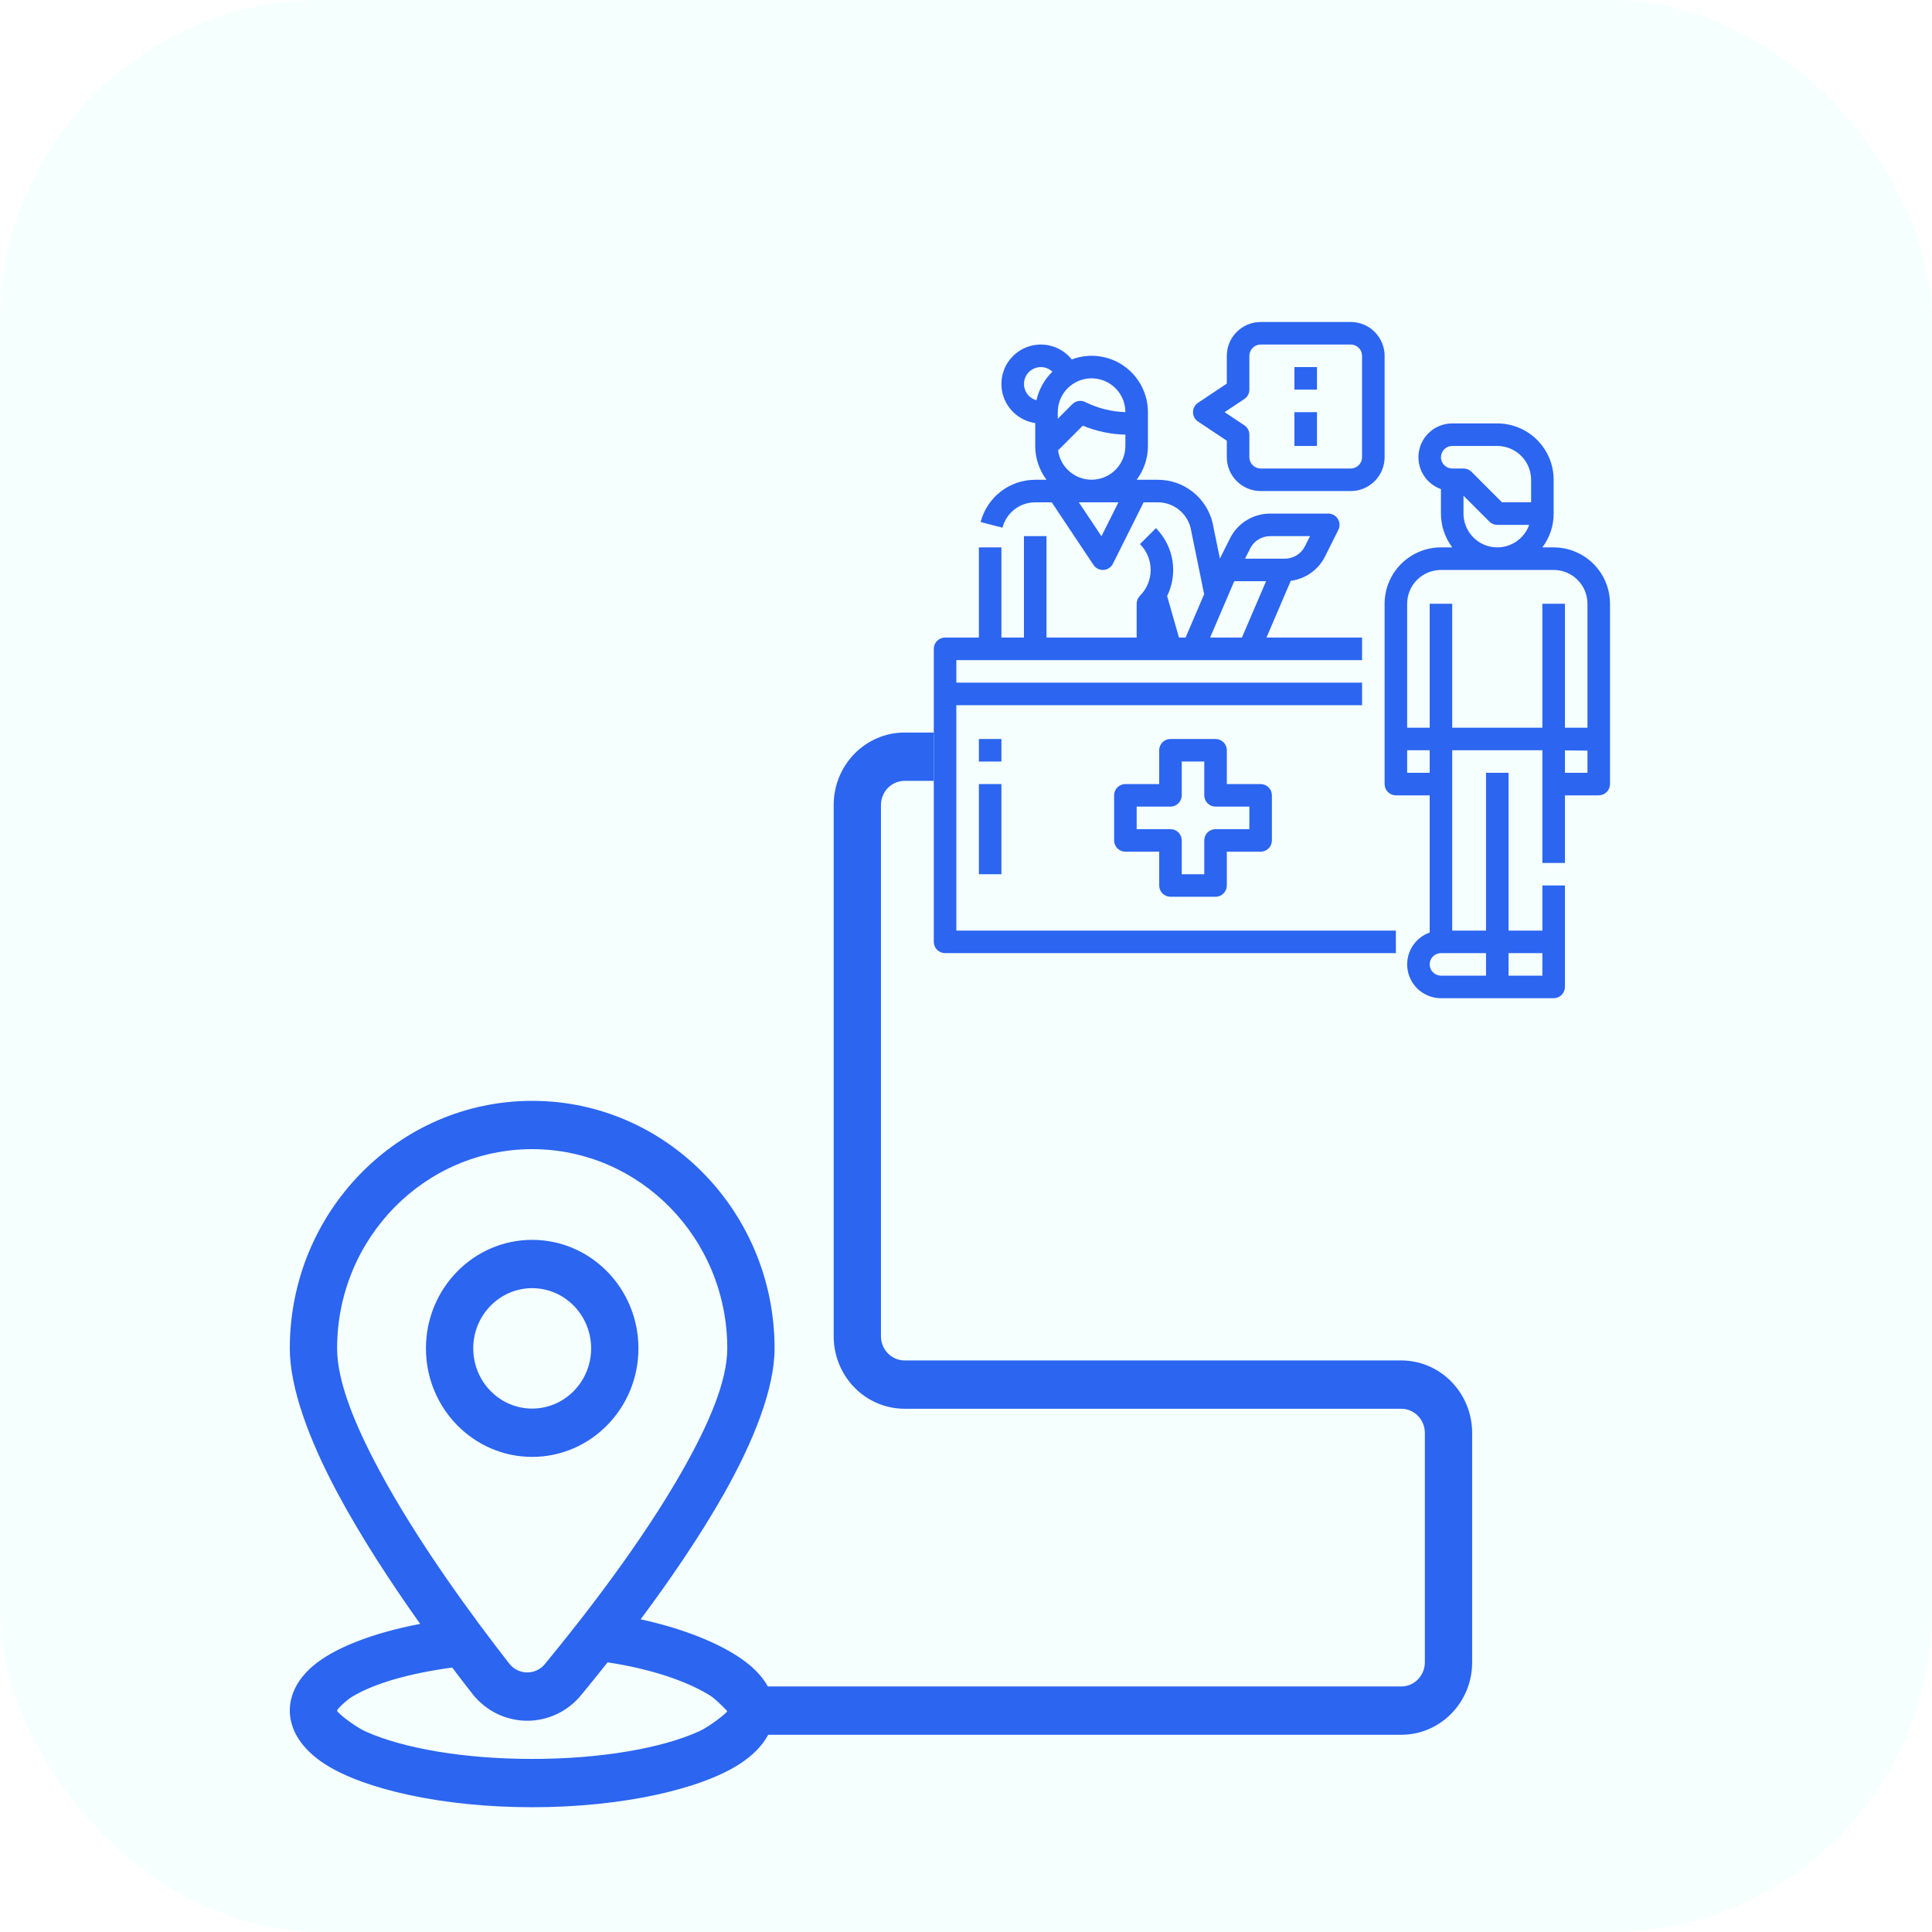 <svg width="60" height="60" viewBox="0 0 60 60" fill="none" xmlns="http://www.w3.org/2000/svg">
<rect width="60" height="60" rx="10" fill="#F4FFFE"/>
<g filter="url(#filter0_d_1860_6690)">
<g filter="url(#filter1_d_1860_6690)">
<path fill-rule="evenodd" clip-rule="evenodd" d="M29 18.75H28.094C26.877 18.75 25.891 19.757 25.891 21V37.5C25.891 38.097 26.123 38.669 26.536 39.091C26.949 39.513 27.509 39.75 28.094 39.75H43.516C43.71 39.75 43.898 39.829 44.035 39.97C44.173 40.11 44.25 40.301 44.25 40.5V47.625C44.25 48.039 43.921 48.375 43.516 48.375H23.847C23.722 48.151 23.538 47.929 23.292 47.72C22.612 47.144 21.366 46.606 19.895 46.29C20.788 45.091 21.728 43.725 22.482 42.392C23.419 40.733 24.055 39.109 24.055 37.875C24.055 33.632 20.682 30.188 16.527 30.188C12.373 30.188 9 33.632 9 37.875C9 39.1 9.596 40.71 10.476 42.357C11.223 43.754 12.165 45.188 13.049 46.431C11.54 46.719 10.358 47.194 9.724 47.734C9.227 48.157 9 48.644 9 49.125C9 49.706 9.348 50.312 10.104 50.794C11.309 51.564 13.731 52.125 16.527 52.125C19.324 52.125 21.746 51.564 22.951 50.794C23.383 50.519 23.681 50.203 23.858 49.875H43.516C44.733 49.875 45.719 48.868 45.719 47.625V40.5C45.719 39.903 45.487 39.331 45.073 38.909C44.66 38.487 44.1 38.25 43.516 38.25H28.094C27.899 38.25 27.712 38.171 27.575 38.03C27.436 37.89 27.359 37.699 27.359 37.5V21C27.359 20.586 27.688 20.25 28.094 20.25H29V18.75ZM18.077 48.607C18.317 48.315 18.584 47.986 18.869 47.626C20.171 47.82 21.342 48.204 22.073 48.67C22.232 48.772 22.571 49.118 22.584 49.141C22.576 49.199 22.03 49.624 21.712 49.768C20.543 50.296 18.654 50.625 16.527 50.625C14.401 50.625 12.512 50.296 11.343 49.768C11.025 49.624 10.469 49.193 10.469 49.125C10.469 49.069 10.774 48.794 10.915 48.706C11.594 48.286 12.704 47.968 14.043 47.787C14.255 48.067 14.454 48.327 14.639 48.562C15.046 49.107 15.675 49.43 16.346 49.439C17.018 49.448 17.656 49.141 18.077 48.607ZM22.586 37.875C22.586 34.46 19.871 31.688 16.527 31.688C13.184 31.688 10.469 34.46 10.469 37.875C10.469 38.909 11.023 40.249 11.766 41.639C12.961 43.876 14.68 46.208 15.792 47.635C15.794 47.637 15.796 47.639 15.798 47.642C15.8 47.644 15.801 47.647 15.803 47.649C15.937 47.829 16.144 47.936 16.365 47.939C16.586 47.942 16.796 47.841 16.934 47.664C16.936 47.661 16.938 47.659 16.94 47.657C16.942 47.654 16.944 47.652 16.946 47.649C18.116 46.229 19.94 43.889 21.21 41.642C21.996 40.251 22.586 38.91 22.586 37.875ZM16.527 34.505H16.538C18.355 34.511 19.827 36.019 19.827 37.875C19.827 39.731 18.355 41.239 16.538 41.245H16.527C14.706 41.245 13.228 39.735 13.228 37.875C13.228 36.015 14.706 34.505 16.527 34.505ZM16.539 36.005H16.527C15.517 36.005 14.697 36.843 14.697 37.875C14.697 38.907 15.517 39.745 16.527 39.745H16.539C17.544 39.738 18.358 38.903 18.358 37.875C18.358 36.847 17.544 36.012 16.539 36.005Z" fill="#2B65F0"/>
</g>
<path d="M29.7 19.9H42.3V19.2H29.7V18.5H42.3V17.8H39.331L40.086 16.037C40.313 16.008 40.529 15.923 40.715 15.79C40.901 15.658 41.052 15.481 41.153 15.276L41.563 14.456C41.59 14.403 41.602 14.344 41.6 14.284C41.597 14.224 41.579 14.166 41.548 14.116C41.516 14.065 41.473 14.023 41.42 13.994C41.368 13.965 41.31 13.95 41.25 13.95H39.449C39.189 13.949 38.934 14.021 38.712 14.158C38.491 14.294 38.312 14.491 38.197 14.724L37.885 15.348L37.658 14.24C37.657 14.235 37.656 14.23 37.655 14.226C37.561 13.847 37.342 13.51 37.035 13.27C36.727 13.03 36.348 12.899 35.957 12.9H35.299C35.527 12.597 35.65 12.229 35.65 11.85V10.8C35.65 10.517 35.581 10.238 35.45 9.987C35.319 9.737 35.129 9.521 34.896 9.36C34.663 9.199 34.395 9.097 34.114 9.063C33.833 9.028 33.548 9.063 33.283 9.163C33.158 9.006 32.998 8.883 32.815 8.803C32.631 8.723 32.431 8.689 32.232 8.704C32.033 8.719 31.84 8.783 31.671 8.889C31.502 8.996 31.362 9.142 31.262 9.316C31.163 9.489 31.108 9.684 31.101 9.884C31.094 10.084 31.136 10.282 31.224 10.461C31.311 10.641 31.442 10.797 31.603 10.914C31.764 11.032 31.952 11.109 32.15 11.137V11.85C32.15 12.229 32.273 12.597 32.501 12.9H32.15C31.762 12.9 31.385 13.028 31.078 13.266C30.771 13.504 30.552 13.837 30.455 14.213L31.133 14.387C31.191 14.162 31.323 13.962 31.507 13.819C31.691 13.677 31.917 13.6 32.15 13.6H32.663L33.959 15.544C33.991 15.592 34.034 15.631 34.085 15.658C34.136 15.686 34.192 15.7 34.25 15.7C34.257 15.7 34.264 15.7 34.272 15.699C34.333 15.695 34.392 15.675 34.443 15.642C34.494 15.608 34.536 15.561 34.563 15.506L35.516 13.6H35.957C36.19 13.6 36.417 13.677 36.601 13.82C36.785 13.963 36.916 14.163 36.974 14.388L37.396 16.454L36.819 17.8H36.614L36.246 16.511C36.415 16.167 36.472 15.779 36.41 15.401C36.347 15.023 36.168 14.674 35.898 14.402L35.403 14.897C35.615 15.11 35.735 15.399 35.735 15.7C35.735 16.001 35.615 16.29 35.403 16.502C35.37 16.535 35.344 16.573 35.327 16.616C35.309 16.658 35.3 16.704 35.3 16.75V17.8H32.5V14.65H31.8V17.8H31.1V15H30.4V17.8H29.35C29.257 17.8 29.168 17.837 29.102 17.902C29.037 17.968 29 18.057 29 18.15V27.25C29 27.343 29.037 27.432 29.102 27.497C29.168 27.563 29.257 27.6 29.35 27.6H43.35V26.9H29.7V19.9ZM32.859 11.986L33.626 11.219C34.046 11.393 34.495 11.487 34.95 11.498V11.85C34.95 12.116 34.848 12.372 34.666 12.566C34.483 12.761 34.234 12.878 33.968 12.896C33.702 12.913 33.44 12.829 33.234 12.659C33.028 12.491 32.894 12.25 32.859 11.986ZM34.95 10.799C34.518 10.786 34.093 10.68 33.706 10.487C33.641 10.454 33.566 10.443 33.494 10.454C33.421 10.466 33.355 10.501 33.303 10.552L32.85 11.005V10.8C32.85 10.521 32.96 10.254 33.157 10.057C33.354 9.86 33.621 9.749 33.899 9.749C34.178 9.749 34.445 9.86 34.642 10.056C34.839 10.253 34.95 10.52 34.95 10.799ZM31.8 9.925C31.8 9.822 31.83 9.722 31.886 9.636C31.942 9.551 32.023 9.484 32.117 9.443C32.211 9.402 32.315 9.39 32.416 9.408C32.516 9.425 32.61 9.472 32.684 9.543C32.435 9.783 32.263 10.093 32.189 10.431C32.078 10.402 31.979 10.336 31.909 10.244C31.838 10.152 31.8 10.04 31.8 9.925ZM34.207 14.654L33.504 13.6H34.734L34.207 14.654ZM38.823 15.037C38.881 14.92 38.97 14.822 39.081 14.754C39.191 14.685 39.319 14.649 39.449 14.65H40.684L40.527 14.963C40.469 15.079 40.38 15.178 40.27 15.246C40.159 15.314 40.031 15.35 39.901 15.35H38.666L38.823 15.037ZM38.331 16.05H39.319L38.569 17.8H37.581L38.331 16.05Z" fill="#2B65F0"/>
<path d="M31.1 20.95H30.4V21.65H31.1V20.95Z" fill="#2B65F0"/>
<path d="M31.1 22.35H30.4V25.15H31.1V22.35Z" fill="#2B65F0"/>
<path d="M36.35 25.85H37.75C37.843 25.85 37.932 25.813 37.997 25.747C38.063 25.682 38.1 25.593 38.1 25.5V24.45H39.15C39.243 24.45 39.332 24.413 39.397 24.347C39.463 24.282 39.5 24.193 39.5 24.1V22.7C39.5 22.607 39.463 22.518 39.397 22.453C39.332 22.387 39.243 22.35 39.15 22.35H38.1V21.3C38.1 21.207 38.063 21.118 37.997 21.052C37.932 20.987 37.843 20.95 37.75 20.95H36.35C36.257 20.95 36.168 20.987 36.102 21.052C36.037 21.118 36 21.207 36 21.3V22.35H34.95C34.857 22.35 34.768 22.387 34.702 22.453C34.637 22.518 34.6 22.607 34.6 22.7V24.1C34.6 24.193 34.637 24.282 34.702 24.347C34.768 24.413 34.857 24.45 34.95 24.45H36V25.5C36 25.593 36.037 25.682 36.102 25.747C36.168 25.813 36.257 25.85 36.35 25.85ZM35.3 23.75V23.05H36.35C36.443 23.05 36.532 23.013 36.597 22.947C36.663 22.882 36.7 22.793 36.7 22.7V21.65H37.4V22.7C37.4 22.793 37.437 22.882 37.502 22.947C37.568 23.013 37.657 23.05 37.75 23.05H38.8V23.75H37.75C37.657 23.75 37.568 23.787 37.502 23.852C37.437 23.918 37.4 24.007 37.4 24.1V25.15H36.7V24.1C36.7 24.007 36.663 23.918 36.597 23.852C36.532 23.787 36.443 23.75 36.35 23.75H35.3Z" fill="#2B65F0"/>
<path d="M48.25 15H47.899C48.127 14.697 48.251 14.329 48.25 13.95V12.9C48.25 12.436 48.065 11.991 47.737 11.663C47.409 11.335 46.964 11.15 46.5 11.15H45.1C44.853 11.15 44.613 11.238 44.424 11.397C44.234 11.557 44.108 11.778 44.066 12.022C44.024 12.266 44.07 12.517 44.195 12.731C44.32 12.945 44.517 13.107 44.75 13.19V13.95C44.75 14.329 44.873 14.697 45.101 15H44.75C44.286 15 43.842 15.185 43.513 15.513C43.185 15.841 43.001 16.286 43 16.75V22.35C43 22.443 43.037 22.532 43.103 22.597C43.168 22.663 43.257 22.7 43.35 22.7H44.4V26.96C44.167 27.043 43.97 27.205 43.845 27.419C43.72 27.632 43.674 27.883 43.716 28.128C43.758 28.372 43.884 28.593 44.074 28.753C44.263 28.912 44.503 29 44.75 29H48.25C48.343 29 48.432 28.963 48.498 28.897C48.563 28.832 48.6 28.743 48.6 28.65V25.5H47.9V26.9H46.85V22H46.15V26.9H45.1V21.3H47.9V24.8H48.6V22.7H49.65C49.743 22.7 49.832 22.663 49.898 22.597C49.963 22.532 50 22.443 50 22.35V16.75C50 16.286 49.815 15.841 49.487 15.513C49.159 15.185 48.714 15 48.25 15ZM45.1 11.85H46.5C46.779 11.85 47.045 11.961 47.242 12.158C47.439 12.355 47.55 12.621 47.55 12.9V13.6H46.645L45.698 12.652C45.665 12.62 45.627 12.594 45.584 12.576C45.542 12.559 45.496 12.55 45.45 12.55H45.1C45.007 12.55 44.918 12.513 44.853 12.447C44.787 12.382 44.75 12.293 44.75 12.2C44.75 12.107 44.787 12.018 44.853 11.952C44.918 11.887 45.007 11.85 45.1 11.85ZM45.45 13.95V13.395L46.253 14.197C46.285 14.23 46.324 14.256 46.366 14.273C46.409 14.291 46.454 14.3 46.5 14.3H47.49C47.407 14.533 47.245 14.73 47.031 14.855C46.818 14.98 46.567 15.026 46.323 14.984C46.079 14.943 45.857 14.816 45.698 14.626C45.538 14.437 45.45 14.197 45.45 13.95ZM47.9 28.3H46.85V27.6H47.9V28.3ZM46.15 28.3H44.75C44.657 28.3 44.568 28.263 44.503 28.197C44.437 28.132 44.4 28.043 44.4 27.95C44.4 27.857 44.437 27.768 44.503 27.702C44.568 27.637 44.657 27.6 44.75 27.6H46.15V28.3ZM44.4 22H43.7V21.3H44.4V22ZM45.1 20.6V16.75H44.4V20.6H43.7V16.75C43.701 16.471 43.811 16.205 44.008 16.008C44.205 15.811 44.472 15.7 44.75 15.7H48.25C48.529 15.7 48.795 15.811 48.992 16.008C49.189 16.205 49.3 16.471 49.3 16.75V20.6H48.6V16.75H47.9V20.6H45.1ZM48.6 22V21.304L49.3 21.311V22H48.6Z" fill="#2B65F0"/>
<path d="M37.206 11.091L38.1 11.687V12.2C38.1 12.478 38.211 12.745 38.408 12.942C38.605 13.139 38.872 13.25 39.15 13.25H41.95C42.228 13.25 42.495 13.139 42.692 12.942C42.889 12.745 43 12.478 43 12.2V9.05C43 8.772 42.889 8.505 42.692 8.308C42.495 8.111 42.228 8 41.95 8H39.15C38.872 8 38.605 8.111 38.408 8.308C38.211 8.505 38.1 8.772 38.1 9.05V9.913L37.206 10.509C37.158 10.541 37.119 10.584 37.092 10.635C37.064 10.686 37.05 10.742 37.05 10.8C37.05 10.858 37.064 10.914 37.092 10.965C37.119 11.016 37.158 11.059 37.206 11.091ZM38.644 10.391C38.692 10.359 38.731 10.316 38.759 10.265C38.786 10.214 38.8 10.158 38.8 10.1V9.05C38.8 8.957 38.837 8.868 38.903 8.803C38.968 8.737 39.057 8.7 39.15 8.7H41.95C42.043 8.7 42.132 8.737 42.197 8.803C42.263 8.868 42.3 8.957 42.3 9.05V12.2C42.3 12.293 42.263 12.382 42.197 12.447C42.132 12.513 42.043 12.55 41.95 12.55H39.15C39.057 12.55 38.968 12.513 38.903 12.447C38.837 12.382 38.8 12.293 38.8 12.2V11.5C38.8 11.442 38.786 11.386 38.759 11.335C38.731 11.284 38.692 11.241 38.644 11.209L38.031 10.8L38.644 10.391Z" fill="#2B65F0"/>
<path d="M40.9 10.8H40.2V11.85H40.9V10.8Z" fill="#2B65F0"/>
<path d="M40.9 9.4H40.2V10.1H40.9V9.4Z" fill="#2B65F0"/>
</g>
<defs>
<filter id="filter0_d_1860_6690" x="5" y="6" width="49" height="52.125" filterUnits="userSpaceOnUse" color-interpolation-filters="sRGB">
<feFlood flood-opacity="0" result="BackgroundImageFix"/>
<feColorMatrix in="SourceAlpha" type="matrix" values="0 0 0 0 0 0 0 0 0 0 0 0 0 0 0 0 0 0 127 0" result="hardAlpha"/>
<feOffset dy="2"/>
<feGaussianBlur stdDeviation="2"/>
<feComposite in2="hardAlpha" operator="out"/>
<feColorMatrix type="matrix" values="0 0 0 0 0.059 0 0 0 0 0.686 0 0 0 0 0.686 0 0 0 0.18 0"/>
<feBlend mode="normal" in2="BackgroundImageFix" result="effect1_dropShadow_1860_6690"/>
<feBlend mode="normal" in="SourceGraphic" in2="effect1_dropShadow_1860_6690" result="shape"/>
</filter>
<filter id="filter1_d_1860_6690" x="5" y="16.75" width="44.719" height="41.375" filterUnits="userSpaceOnUse" color-interpolation-filters="sRGB">
<feFlood flood-opacity="0" result="BackgroundImageFix"/>
<feColorMatrix in="SourceAlpha" type="matrix" values="0 0 0 0 0 0 0 0 0 0 0 0 0 0 0 0 0 0 127 0" result="hardAlpha"/>
<feOffset dy="2"/>
<feGaussianBlur stdDeviation="2"/>
<feComposite in2="hardAlpha" operator="out"/>
<feColorMatrix type="matrix" values="0 0 0 0 0.059 0 0 0 0 0.686 0 0 0 0 0.686 0 0 0 0.18 0"/>
<feBlend mode="normal" in2="BackgroundImageFix" result="effect1_dropShadow_1860_6690"/>
<feBlend mode="normal" in="SourceGraphic" in2="effect1_dropShadow_1860_6690" result="shape"/>
</filter>
</defs>
</svg>
